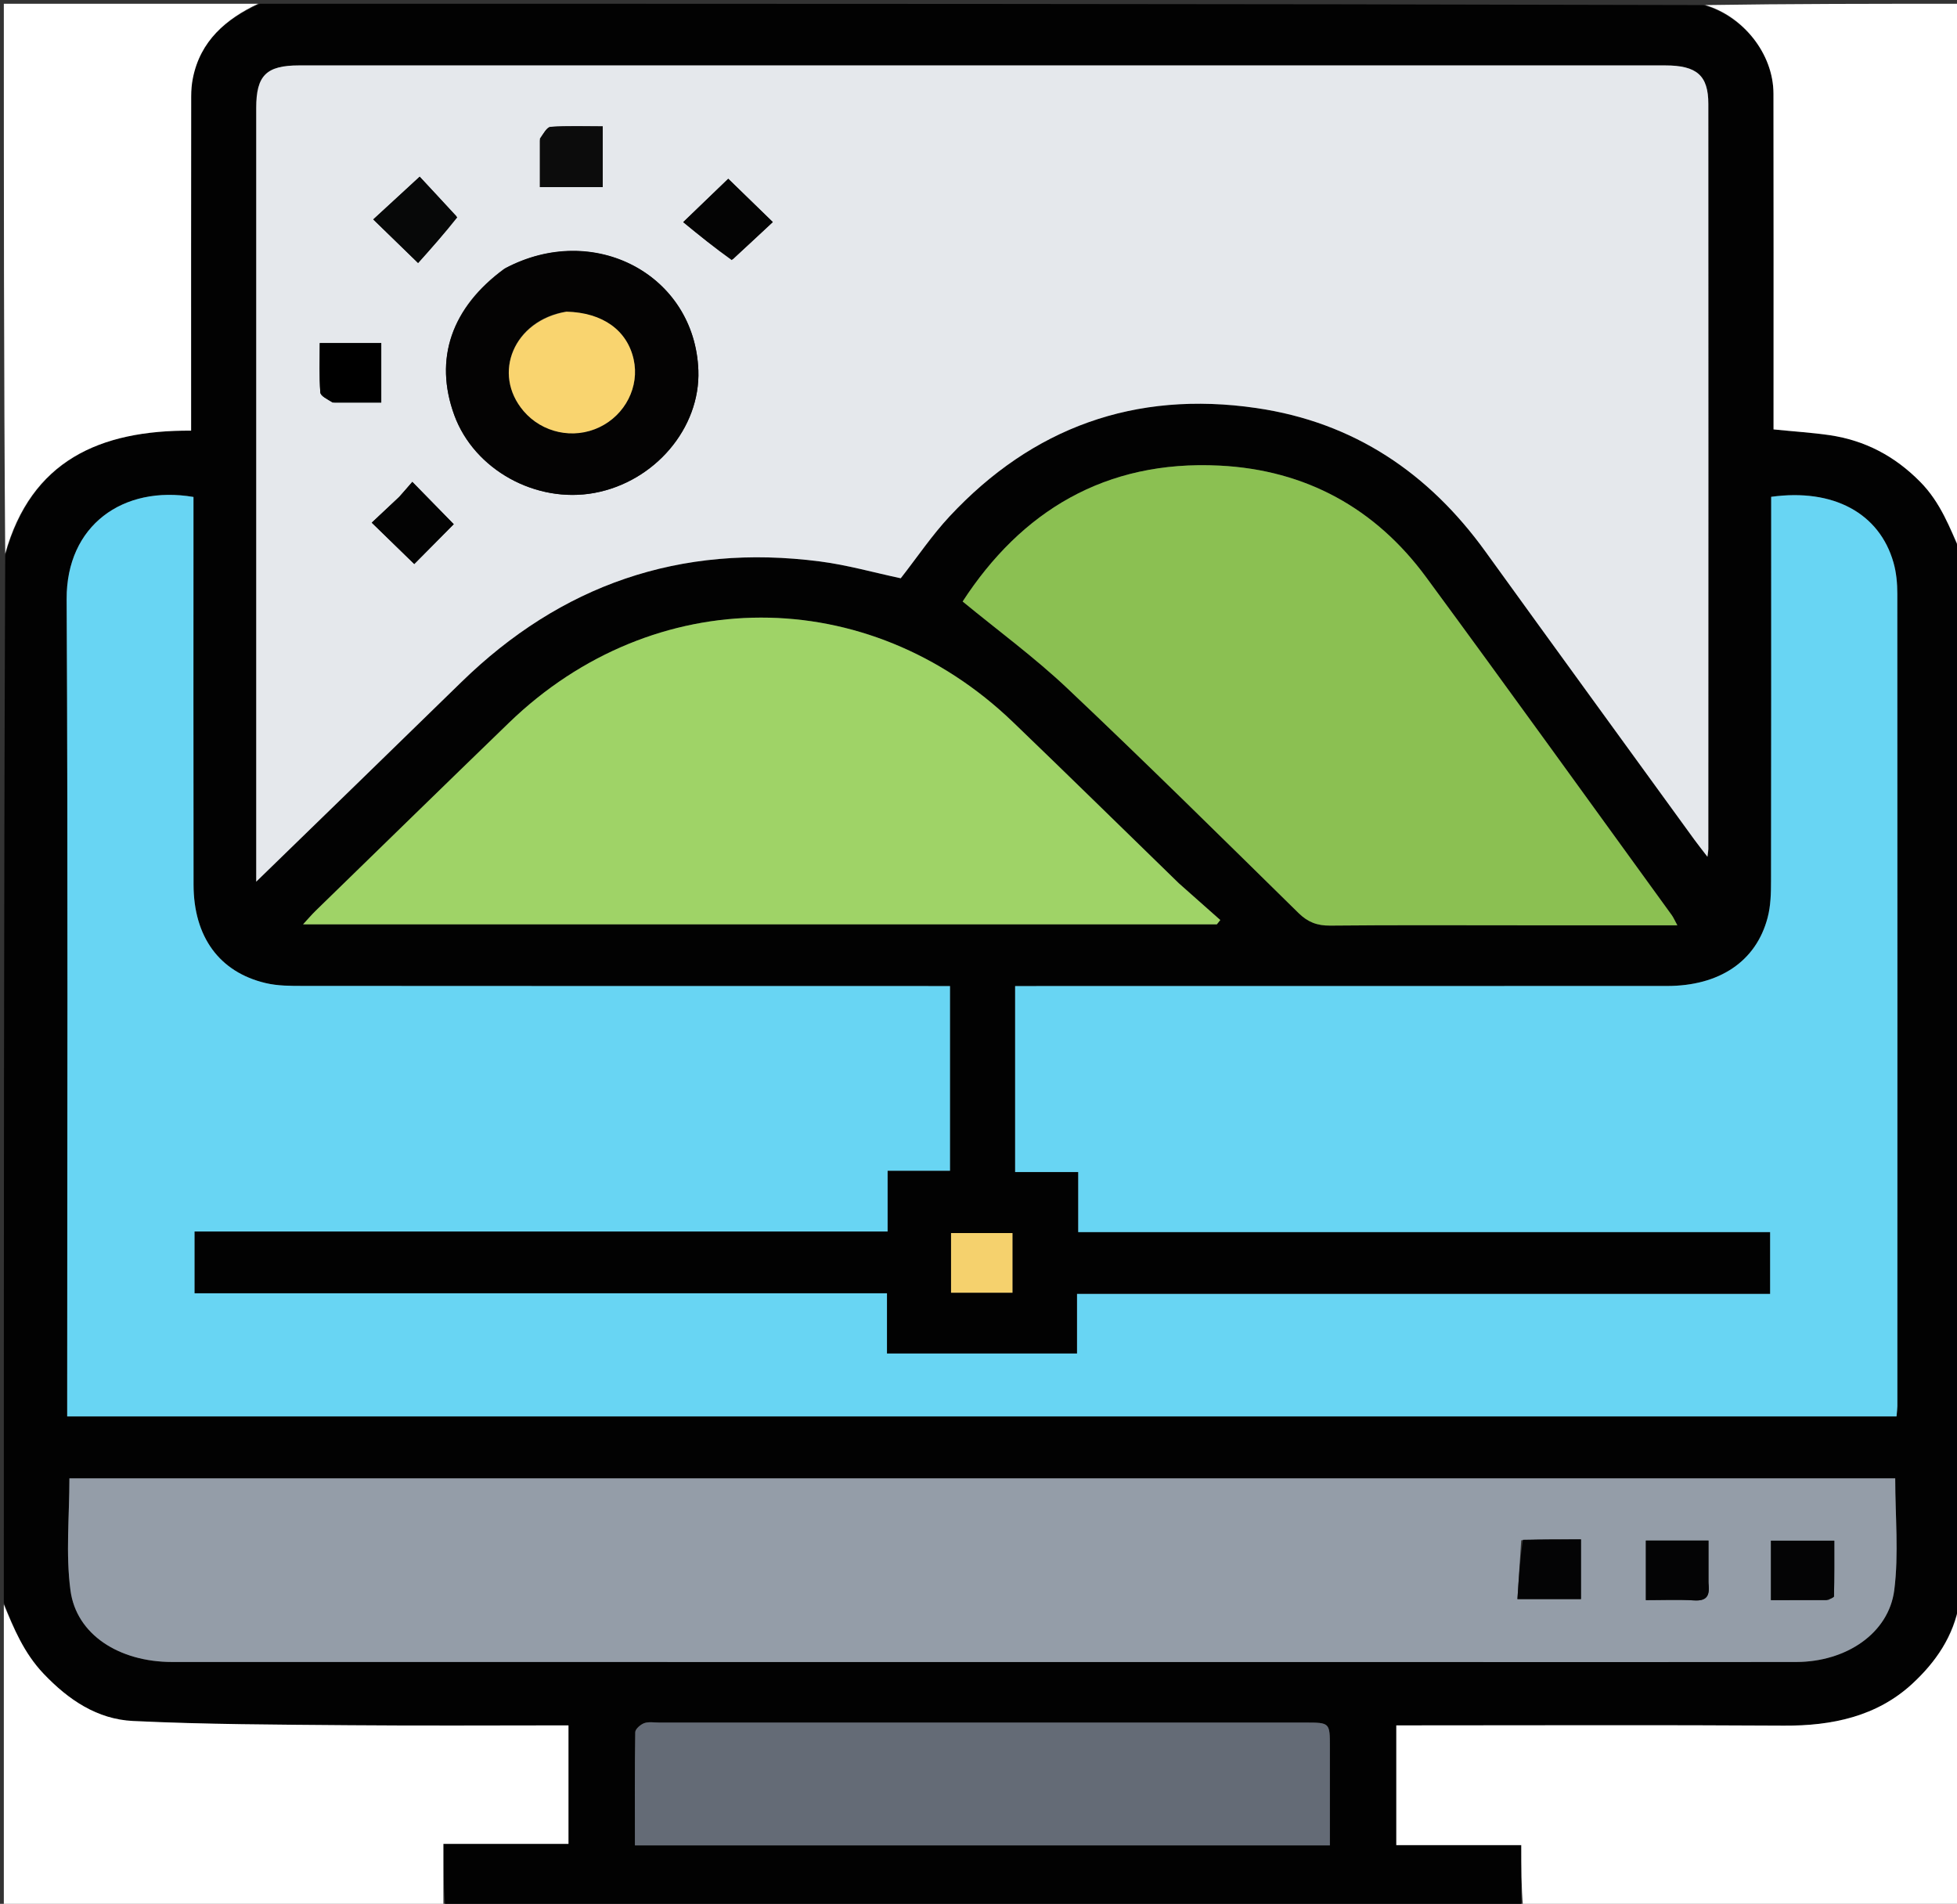 <?xml version="1.0" encoding="UTF-8"?>
<svg xmlns="http://www.w3.org/2000/svg" xmlns:xlink="http://www.w3.org/1999/xlink" width="110px" height="107px" viewBox="0 0 110 107" version="1.1">
<rect x="0" y="0" width="110" height="107" fill="#333333" stroke="none"/>
<g id="surface1">
<path style=" stroke:none;fill-rule:nonzero;fill:rgb(0.784%,0.784%,0.784%);fill-opacity:1;" d="M 110.215 31.141 C 110.215 50.719 110.215 70.297 110.133 90 C 109.82 91.965 108.785 93.434 107.48 94.637 C 105.496 96.465 102.98 97 100.273 96.984 C 93.375 96.941 86.477 96.969 79.578 96.969 C 79.203 96.969 78.824 96.969 78.484 96.969 C 78.484 99.277 78.484 101.449 78.484 103.699 C 80.855 103.699 83.164 103.699 85.508 103.699 C 85.508 104.922 85.508 106.066 85.508 107.211 C 65.379 107.211 45.25 107.211 25.023 107.109 C 24.922 105.91 24.922 104.809 24.922 103.629 C 27.34 103.629 29.648 103.629 31.953 103.629 C 31.953 101.371 31.953 99.195 31.953 96.969 C 27.82 96.969 23.746 96.996 19.672 96.961 C 15.609 96.926 11.543 96.918 7.484 96.723 C 5.465 96.629 3.848 95.535 2.453 94.07 C 1.336 92.895 0.77 91.504 0.215 90.07 C 0.215 70.492 0.215 50.914 0.293 31.211 C 1.754 25.898 5.598 24.172 10.742 24.203 C 10.742 23.816 10.742 23.477 10.742 23.137 C 10.742 17.23 10.738 11.324 10.746 5.418 C 10.746 5.078 10.773 4.73 10.84 4.398 C 11.258 2.293 12.711 1.059 14.609 0.211 C 41.613 0.211 68.617 0.211 95.742 0.285 C 97.949 0.898 99.68 2.996 99.684 5.262 C 99.695 11.203 99.688 17.148 99.688 23.09 C 99.688 23.461 99.688 23.828 99.688 24.133 C 100.824 24.25 101.84 24.312 102.844 24.457 C 104.84 24.754 106.5 25.633 107.922 27.07 C 109.09 28.246 109.609 29.699 110.215 31.141 M 26.746 79.605 C 53.363 79.605 79.98 79.605 106.602 79.605 C 106.625 79.305 106.648 79.164 106.648 79.027 C 106.652 63.809 106.652 48.586 106.645 33.367 C 106.645 32.781 106.59 32.176 106.43 31.617 C 105.641 28.844 103.051 27.438 99.555 27.922 C 99.555 28.277 99.555 28.652 99.555 29.027 C 99.555 35.855 99.559 42.68 99.547 49.508 C 99.547 50.199 99.531 50.914 99.355 51.574 C 98.711 54.031 96.648 55.414 93.695 55.414 C 81.883 55.418 70.066 55.418 58.25 55.418 C 57.84 55.418 57.43 55.418 57.059 55.418 C 57.059 58.98 57.059 62.371 57.059 65.871 C 58.27 65.871 59.395 65.871 60.605 65.871 C 60.605 67.039 60.605 68.105 60.605 69.246 C 73.609 69.246 86.523 69.246 99.496 69.246 C 99.496 70.418 99.496 71.512 99.496 72.719 C 86.504 72.719 73.566 72.719 60.539 72.719 C 60.539 73.891 60.539 74.957 60.539 76.07 C 56.961 76.07 53.473 76.07 49.855 76.07 C 49.855 74.934 49.855 73.844 49.855 72.684 C 36.816 72.684 23.902 72.684 10.934 72.684 C 10.934 71.516 10.934 70.422 10.934 69.211 C 23.93 69.211 36.867 69.211 49.891 69.211 C 49.891 68.027 49.891 66.961 49.891 65.797 C 51.105 65.797 52.234 65.797 53.398 65.797 C 53.398 62.301 53.398 58.906 53.398 55.418 C 52.953 55.418 52.57 55.418 52.184 55.418 C 40.477 55.418 28.77 55.418 17.059 55.41 C 16.348 55.41 15.613 55.414 14.93 55.25 C 12.328 54.637 10.883 52.648 10.879 49.719 C 10.867 42.824 10.875 35.93 10.875 29.031 C 10.875 28.656 10.875 28.281 10.875 27.93 C 6.91 27.254 3.727 29.531 3.746 33.676 C 3.824 48.617 3.777 63.559 3.777 78.5 C 3.777 78.84 3.777 79.176 3.777 79.605 C 11.441 79.605 18.988 79.605 26.746 79.605 M 14.402 24.766 C 14.402 32.949 14.402 41.133 14.402 49.551 C 18.387 45.676 22.16 42.016 25.922 38.344 C 31.512 32.887 38.215 30.531 46.094 31.555 C 47.633 31.754 49.141 32.184 50.629 32.5 C 51.547 31.328 52.375 30.094 53.379 29.016 C 58.016 24.047 63.773 21.93 70.625 22.934 C 76.125 23.738 80.32 26.602 83.492 30.996 C 87.395 36.402 91.32 41.793 95.238 47.191 C 95.445 47.473 95.664 47.75 95.973 48.152 C 96.008 47.859 96.023 47.793 96.023 47.723 C 96.027 33.762 96.031 19.801 96.023 5.84 C 96.023 4.242 95.379 3.676 93.594 3.676 C 68 3.672 42.41 3.672 16.816 3.676 C 14.965 3.676 14.402 4.242 14.402 6.066 C 14.402 12.23 14.402 18.395 14.402 24.766 M 77.883 93.41 C 78.883 93.41 79.887 93.41 80.887 93.41 C 87.582 93.41 94.277 93.418 100.973 93.406 C 103.773 93.398 106.16 91.797 106.473 89.371 C 106.734 87.324 106.527 85.223 106.527 83.086 C 72.316 83.086 38.109 83.086 3.902 83.086 C 3.902 85.227 3.688 87.332 3.961 89.379 C 4.289 91.867 6.695 93.406 9.68 93.406 C 32.34 93.41 55.004 93.41 77.883 93.41 M 85.828 52.004 C 88.605 52.004 91.379 52.004 94.281 52.004 C 94.125 51.719 94.062 51.562 93.965 51.43 C 89.363 45.09 84.793 38.734 80.148 32.422 C 77.316 28.578 73.406 26.41 68.551 26.168 C 62.109 25.844 57.391 28.754 54.109 33.805 C 56.102 35.445 58.16 36.953 59.996 38.688 C 64.387 42.836 68.68 47.082 72.984 51.309 C 73.508 51.824 74.031 52.027 74.77 52.02 C 78.383 51.984 82 52.004 85.828 52.004 M 66.211 49.594 C 63.121 46.59 60.051 43.574 56.941 40.586 C 48.777 32.738 36.742 32.754 28.609 40.621 C 24.977 44.133 21.367 47.66 17.746 51.184 C 17.523 51.402 17.316 51.645 17.035 51.949 C 34.285 51.949 51.344 51.949 68.398 51.949 C 68.465 51.867 68.527 51.789 68.59 51.707 C 67.836 51.039 67.078 50.371 66.211 49.594 M 38.781 103.715 C 50.727 103.715 62.676 103.715 74.75 103.715 C 74.75 101.789 74.75 99.988 74.75 98.184 C 74.75 96.816 74.75 96.812 73.367 96.812 C 61.266 96.812 49.164 96.812 37.062 96.812 C 36.777 96.812 36.465 96.754 36.211 96.844 C 36 96.922 35.711 97.172 35.707 97.352 C 35.672 99.43 35.688 101.508 35.688 103.715 C 36.727 103.715 37.645 103.715 38.781 103.715 M 53.457 71.559 C 53.457 71.926 53.457 72.289 53.457 72.652 C 54.707 72.652 55.797 72.652 56.91 72.652 C 56.91 71.5 56.91 70.41 56.91 69.301 C 55.738 69.301 54.625 69.301 53.457 69.301 C 53.457 70.043 53.457 70.699 53.457 71.559 Z M 53.457 71.559 "/>
<path style=" stroke:none;fill-rule:nonzero;fill:rgb(100%,100%,100%);fill-opacity:1;" d="M 85.609 107.211 C 85.508 106.066 85.508 104.922 85.508 103.699 C 83.164 103.699 80.855 103.699 78.484 103.699 C 78.484 101.449 78.484 99.277 78.484 96.969 C 78.824 96.969 79.203 96.969 79.578 96.969 C 86.477 96.969 93.375 96.941 100.273 96.984 C 102.98 97 105.496 96.465 107.48 94.637 C 108.785 93.434 109.82 91.965 110.133 90.098 C 110.215 95.773 110.215 101.473 110.215 107.211 C 102.047 107.211 93.879 107.211 85.609 107.211 Z M 85.609 107.211 "/>
<path style=" stroke:none;fill-rule:nonzero;fill:rgb(100%,100%,100%);fill-opacity:1;" d="M 0.215 90.172 C 0.77 91.504 1.336 92.895 2.453 94.07 C 3.848 95.535 5.465 96.629 7.484 96.723 C 11.543 96.918 15.609 96.926 19.672 96.961 C 23.746 96.996 27.82 96.969 31.953 96.969 C 31.953 99.195 31.953 101.371 31.953 103.629 C 29.648 103.629 27.34 103.629 24.922 103.629 C 24.922 104.809 24.922 105.91 24.922 107.109 C 16.703 107.211 8.488 107.211 0.215 107.211 C 0.215 101.562 0.215 95.914 0.215 90.172 Z M 0.215 90.172 "/>
<path style=" stroke:none;fill-rule:nonzero;fill:rgb(100%,100%,100%);fill-opacity:1;" d="M 14.508 0.211 C 12.711 1.059 11.258 2.293 10.84 4.398 C 10.773 4.73 10.746 5.078 10.746 5.418 C 10.738 11.324 10.742 17.23 10.742 23.137 C 10.742 23.477 10.742 23.816 10.742 24.203 C 5.598 24.172 1.754 25.898 0.293 31.113 C 0.215 20.852 0.215 10.562 0.215 0.211 C 4.945 0.211 9.676 0.211 14.508 0.211 Z M 14.508 0.211 "/>
<path style=" stroke:none;fill-rule:nonzero;fill:rgb(100%,100%,100%);fill-opacity:1;" d="M 110.215 31.039 C 109.609 29.699 109.09 28.246 107.922 27.07 C 106.5 25.633 104.84 24.754 102.844 24.457 C 101.84 24.312 100.824 24.25 99.688 24.133 C 99.688 23.828 99.688 23.461 99.688 23.09 C 99.688 17.148 99.695 11.203 99.684 5.262 C 99.68 2.996 97.949 0.898 95.844 0.285 C 100.609 0.211 105.398 0.211 110.215 0.211 C 110.215 10.453 110.215 20.699 110.215 31.039 Z M 110.215 31.039 "/>
<path style=" stroke:none;fill-rule:nonzero;fill:rgb(40.784%,83.529%,95.294%);fill-opacity:1;" d="M 26.641 79.605 C 18.988 79.605 11.441 79.605 3.777 79.605 C 3.777 79.176 3.777 78.84 3.777 78.5 C 3.777 63.559 3.824 48.617 3.746 33.676 C 3.727 29.531 6.91 27.254 10.875 27.93 C 10.875 28.281 10.875 28.656 10.875 29.031 C 10.875 35.93 10.867 42.824 10.879 49.719 C 10.883 52.648 12.328 54.637 14.93 55.25 C 15.613 55.414 16.348 55.41 17.059 55.41 C 28.77 55.418 40.477 55.418 52.184 55.418 C 52.57 55.418 52.953 55.418 53.398 55.418 C 53.398 58.906 53.398 62.301 53.398 65.797 C 52.234 65.797 51.105 65.797 49.891 65.797 C 49.891 66.961 49.891 68.027 49.891 69.211 C 36.867 69.211 23.93 69.211 10.934 69.211 C 10.934 70.422 10.934 71.516 10.934 72.684 C 23.902 72.684 36.816 72.684 49.855 72.684 C 49.855 73.844 49.855 74.934 49.855 76.07 C 53.473 76.07 56.961 76.07 60.539 76.07 C 60.539 74.957 60.539 73.891 60.539 72.719 C 73.566 72.719 86.504 72.719 99.496 72.719 C 99.496 71.512 99.496 70.418 99.496 69.246 C 86.523 69.246 73.609 69.246 60.605 69.246 C 60.605 68.105 60.605 67.039 60.605 65.871 C 59.395 65.871 58.27 65.871 57.059 65.871 C 57.059 62.371 57.059 58.98 57.059 55.418 C 57.43 55.418 57.84 55.418 58.25 55.418 C 70.066 55.418 81.883 55.418 93.695 55.414 C 96.648 55.414 98.711 54.031 99.355 51.574 C 99.531 50.914 99.547 50.199 99.547 49.508 C 99.559 42.68 99.555 35.855 99.555 29.027 C 99.555 28.652 99.555 28.277 99.555 27.922 C 103.051 27.438 105.641 28.844 106.43 31.617 C 106.59 32.176 106.645 32.781 106.645 33.367 C 106.652 48.586 106.652 63.809 106.648 79.027 C 106.648 79.164 106.625 79.305 106.602 79.605 C 79.98 79.605 53.363 79.605 26.641 79.605 Z M 26.641 79.605 "/>
<path style=" stroke:none;fill-rule:nonzero;fill:rgb(89.804%,90.98%,92.549%);fill-opacity:1;" d="M 14.402 24.66 C 14.402 18.395 14.402 12.23 14.402 6.066 C 14.402 4.242 14.965 3.676 16.816 3.676 C 42.41 3.672 68 3.672 93.594 3.676 C 95.379 3.676 96.023 4.242 96.023 5.84 C 96.031 19.801 96.027 33.762 96.023 47.723 C 96.023 47.793 96.008 47.859 95.973 48.152 C 95.664 47.75 95.445 47.473 95.238 47.191 C 91.32 41.793 87.395 36.402 83.492 30.996 C 80.32 26.602 76.125 23.738 70.625 22.934 C 63.773 21.93 58.016 24.047 53.379 29.016 C 52.375 30.094 51.547 31.328 50.629 32.5 C 49.141 32.184 47.633 31.754 46.094 31.555 C 38.215 30.531 31.512 32.887 25.922 38.344 C 22.16 42.016 18.387 45.676 14.402 49.551 C 14.402 41.133 14.402 32.949 14.402 24.66 M 28.336 15.109 C 25.367 17.281 24.383 20.18 25.535 23.332 C 26.656 26.395 30.117 28.312 33.414 27.703 C 36.809 27.074 39.371 24.051 39.254 20.816 C 39.059 15.453 33.395 12.418 28.336 15.109 M 30.348 7.891 C 30.348 8.77 30.348 9.652 30.348 10.516 C 31.648 10.516 32.773 10.516 33.879 10.516 C 33.879 9.348 33.879 8.258 33.879 7.102 C 32.863 7.102 31.906 7.066 30.953 7.129 C 30.742 7.145 30.551 7.496 30.348 7.891 M 41.195 14.57 C 41.941 13.875 42.684 13.184 43.438 12.48 C 42.551 11.617 41.73 10.82 40.934 10.047 C 40.125 10.828 39.32 11.602 38.402 12.484 C 39.297 13.219 40.18 13.941 41.195 14.57 M 25.656 12.152 C 24.941 11.383 24.227 10.613 23.59 9.93 C 22.574 10.863 21.75 11.625 20.98 12.332 C 21.805 13.137 22.602 13.91 23.5 14.781 C 24.234 13.961 24.992 13.117 25.656 12.152 M 22.41 27.953 C 21.902 28.43 21.398 28.902 20.895 29.375 C 21.785 30.242 22.578 31.012 23.285 31.699 C 24.082 30.898 24.875 30.098 25.504 29.461 C 24.809 28.75 24.035 27.961 23.176 27.082 C 22.977 27.316 22.746 27.582 22.41 27.953 M 18.801 22.625 C 19.68 22.625 20.555 22.625 21.43 22.625 C 21.43 21.422 21.43 20.336 21.43 19.281 C 20.238 19.281 19.117 19.281 17.973 19.281 C 17.973 20.25 17.938 21.152 18.004 22.051 C 18.016 22.254 18.383 22.434 18.801 22.625 Z M 18.801 22.625 "/>
<path style=" stroke:none;fill-rule:nonzero;fill:rgb(58.039%,61.569%,65.882%);fill-opacity:1;" d="M 77.773 93.41 C 55.004 93.41 32.34 93.41 9.68 93.406 C 6.695 93.406 4.289 91.867 3.961 89.379 C 3.688 87.332 3.902 85.227 3.902 83.086 C 38.109 83.086 72.316 83.086 106.527 83.086 C 106.527 85.223 106.734 87.324 106.473 89.371 C 106.16 91.797 103.773 93.398 100.973 93.406 C 94.277 93.418 87.582 93.41 80.887 93.41 C 79.887 93.41 78.883 93.41 77.773 93.41 M 85.504 86.566 C 85.434 87.648 85.367 88.73 85.293 89.871 C 86.594 89.871 87.711 89.871 88.863 89.871 C 88.863 88.73 88.863 87.645 88.863 86.516 C 87.758 86.516 86.727 86.516 85.504 86.566 M 96.031 88.902 C 96.031 88.121 96.031 87.34 96.031 86.582 C 94.762 86.582 93.645 86.582 92.512 86.582 C 92.512 87.715 92.512 88.773 92.512 89.93 C 93.457 89.93 94.344 89.891 95.223 89.945 C 95.91 89.984 96.125 89.719 96.031 88.902 M 102.77 89.922 C 102.879 89.852 103.086 89.781 103.086 89.711 C 103.109 88.652 103.102 87.598 103.102 86.59 C 101.844 86.59 100.727 86.59 99.543 86.59 C 99.543 87.188 99.543 87.703 99.543 88.219 C 99.543 88.762 99.543 89.301 99.543 89.93 C 100.648 89.93 101.605 89.93 102.77 89.922 Z M 102.77 89.922 "/>
<path style=" stroke:none;fill-rule:nonzero;fill:rgb(54.51%,75.294%,32.157%);fill-opacity:1;" d="M 85.723 52.004 C 82 52.004 78.383 51.984 74.77 52.02 C 74.031 52.027 73.508 51.824 72.984 51.309 C 68.68 47.082 64.387 42.836 59.996 38.688 C 58.16 36.953 56.102 35.445 54.109 33.805 C 57.391 28.754 62.109 25.844 68.551 26.168 C 73.406 26.41 77.316 28.578 80.148 32.422 C 84.793 38.734 89.363 45.09 93.965 51.43 C 94.062 51.562 94.125 51.719 94.281 52.004 C 91.379 52.004 88.605 52.004 85.723 52.004 Z M 85.723 52.004 "/>
<path style=" stroke:none;fill-rule:nonzero;fill:rgb(62.353%,82.745%,40.392%);fill-opacity:1;" d="M 66.266 49.648 C 67.078 50.371 67.836 51.039 68.59 51.707 C 68.527 51.789 68.465 51.867 68.398 51.949 C 51.344 51.949 34.285 51.949 17.035 51.949 C 17.316 51.645 17.523 51.402 17.746 51.184 C 21.367 47.66 24.977 44.133 28.609 40.621 C 36.742 32.754 48.777 32.738 56.941 40.586 C 60.051 43.574 63.121 46.59 66.266 49.648 Z M 66.266 49.648 "/>
<path style=" stroke:none;fill-rule:nonzero;fill:rgb(39.216%,41.961%,46.275%);fill-opacity:1;" d="M 38.672 103.715 C 37.645 103.715 36.727 103.715 35.688 103.715 C 35.688 101.508 35.672 99.43 35.707 97.352 C 35.711 97.172 36 96.922 36.211 96.844 C 36.465 96.754 36.777 96.812 37.062 96.812 C 49.164 96.812 61.266 96.812 73.367 96.812 C 74.75 96.812 74.75 96.816 74.75 98.184 C 74.75 99.988 74.75 101.789 74.75 103.715 C 62.676 103.715 50.727 103.715 38.672 103.715 Z M 38.672 103.715 "/>
<path style=" stroke:none;fill-rule:nonzero;fill:rgb(96.078%,81.961%,42.745%);fill-opacity:1;" d="M 53.457 71.457 C 53.457 70.699 53.457 70.043 53.457 69.301 C 54.625 69.301 55.738 69.301 56.91 69.301 C 56.91 70.41 56.91 71.5 56.91 72.652 C 55.797 72.652 54.707 72.652 53.457 72.652 C 53.457 72.289 53.457 71.926 53.457 71.457 Z M 53.457 71.457 "/>
<path style=" stroke:none;fill-rule:nonzero;fill:rgb(1.569%,1.176%,1.176%);fill-opacity:1;" d="M 28.406 15.074 C 33.395 12.418 39.059 15.453 39.254 20.816 C 39.371 24.051 36.809 27.074 33.414 27.703 C 30.117 28.312 26.656 26.395 25.535 23.332 C 24.383 20.18 25.367 17.281 28.406 15.074 M 31.75 17.523 C 28.883 18.012 27.637 21 29.43 23.102 C 30.477 24.328 32.23 24.707 33.688 24.012 C 35.148 23.32 35.957 21.723 35.617 20.199 C 35.254 18.566 33.883 17.566 31.75 17.523 Z M 31.75 17.523 "/>
<path style=" stroke:none;fill-rule:nonzero;fill:rgb(4.706%,4.706%,4.706%);fill-opacity:1;" d="M 30.348 7.789 C 30.551 7.496 30.742 7.145 30.953 7.129 C 31.906 7.066 32.863 7.102 33.879 7.102 C 33.879 8.258 33.879 9.348 33.879 10.516 C 32.773 10.516 31.648 10.516 30.348 10.516 C 30.348 9.652 30.348 8.77 30.348 7.789 Z M 30.348 7.789 "/>
<path style=" stroke:none;fill-rule:nonzero;fill:rgb(1.569%,1.569%,1.569%);fill-opacity:1;" d="M 41.129 14.617 C 40.18 13.941 39.297 13.219 38.402 12.484 C 39.32 11.602 40.125 10.828 40.934 10.047 C 41.73 10.82 42.551 11.617 43.438 12.48 C 42.684 13.184 41.941 13.875 41.129 14.617 Z M 41.129 14.617 "/>
<path style=" stroke:none;fill-rule:nonzero;fill:rgb(2.745%,3.137%,3.137%);fill-opacity:1;" d="M 25.703 12.215 C 24.992 13.117 24.234 13.961 23.5 14.781 C 22.602 13.91 21.805 13.137 20.98 12.332 C 21.75 11.625 22.574 10.863 23.59 9.93 C 24.227 10.613 24.941 11.383 25.703 12.215 Z M 25.703 12.215 "/>
<path style=" stroke:none;fill-rule:nonzero;fill:rgb(1.176%,1.176%,1.176%);fill-opacity:1;" d="M 22.465 27.902 C 22.746 27.582 22.977 27.316 23.176 27.082 C 24.035 27.961 24.809 28.75 25.504 29.461 C 24.875 30.098 24.082 30.898 23.285 31.699 C 22.578 31.012 21.785 30.242 20.895 29.375 C 21.398 28.902 21.902 28.43 22.465 27.902 Z M 22.465 27.902 "/>
<path style=" stroke:none;fill-rule:nonzero;fill:rgb(0%,0%,0%);fill-opacity:1;" d="M 18.695 22.625 C 18.383 22.434 18.016 22.254 18.004 22.051 C 17.938 21.152 17.973 20.25 17.973 19.281 C 19.117 19.281 20.238 19.281 21.43 19.281 C 21.43 20.336 21.43 21.422 21.43 22.625 C 20.555 22.625 19.68 22.625 18.695 22.625 Z M 18.695 22.625 "/>
<path style=" stroke:none;fill-rule:nonzero;fill:rgb(1.569%,1.569%,1.961%);fill-opacity:1;" d="M 85.602 86.539 C 86.727 86.516 87.758 86.516 88.863 86.516 C 88.863 87.645 88.863 88.73 88.863 89.871 C 87.711 89.871 86.594 89.871 85.293 89.871 C 85.367 88.73 85.434 87.648 85.602 86.539 Z M 85.602 86.539 "/>
<path style=" stroke:none;fill-rule:nonzero;fill:rgb(1.569%,1.569%,1.961%);fill-opacity:1;" d="M 96.031 89.004 C 96.125 89.719 95.91 89.984 95.223 89.945 C 94.344 89.891 93.457 89.93 92.512 89.93 C 92.512 88.773 92.512 87.715 92.512 86.582 C 93.645 86.582 94.762 86.582 96.031 86.582 C 96.031 87.34 96.031 88.121 96.031 89.004 Z M 96.031 89.004 "/>
<path style=" stroke:none;fill-rule:nonzero;fill:rgb(1.569%,1.569%,1.961%);fill-opacity:1;" d="M 102.664 89.926 C 101.605 89.93 100.648 89.93 99.543 89.93 C 99.543 89.301 99.543 88.762 99.543 88.219 C 99.543 87.703 99.543 87.188 99.543 86.59 C 100.727 86.59 101.844 86.59 103.102 86.59 C 103.102 87.598 103.109 88.652 103.086 89.711 C 103.086 89.781 102.879 89.852 102.664 89.926 Z M 102.664 89.926 "/>
<path style=" stroke:none;fill-rule:nonzero;fill:rgb(97.647%,83.137%,43.529%);fill-opacity:1;" d="M 31.844 17.516 C 33.883 17.566 35.254 18.566 35.617 20.199 C 35.957 21.723 35.148 23.32 33.688 24.012 C 32.23 24.707 30.477 24.328 29.43 23.102 C 27.637 21 28.883 18.012 31.844 17.516 Z M 31.844 17.516 "/>
</g>
</svg>
